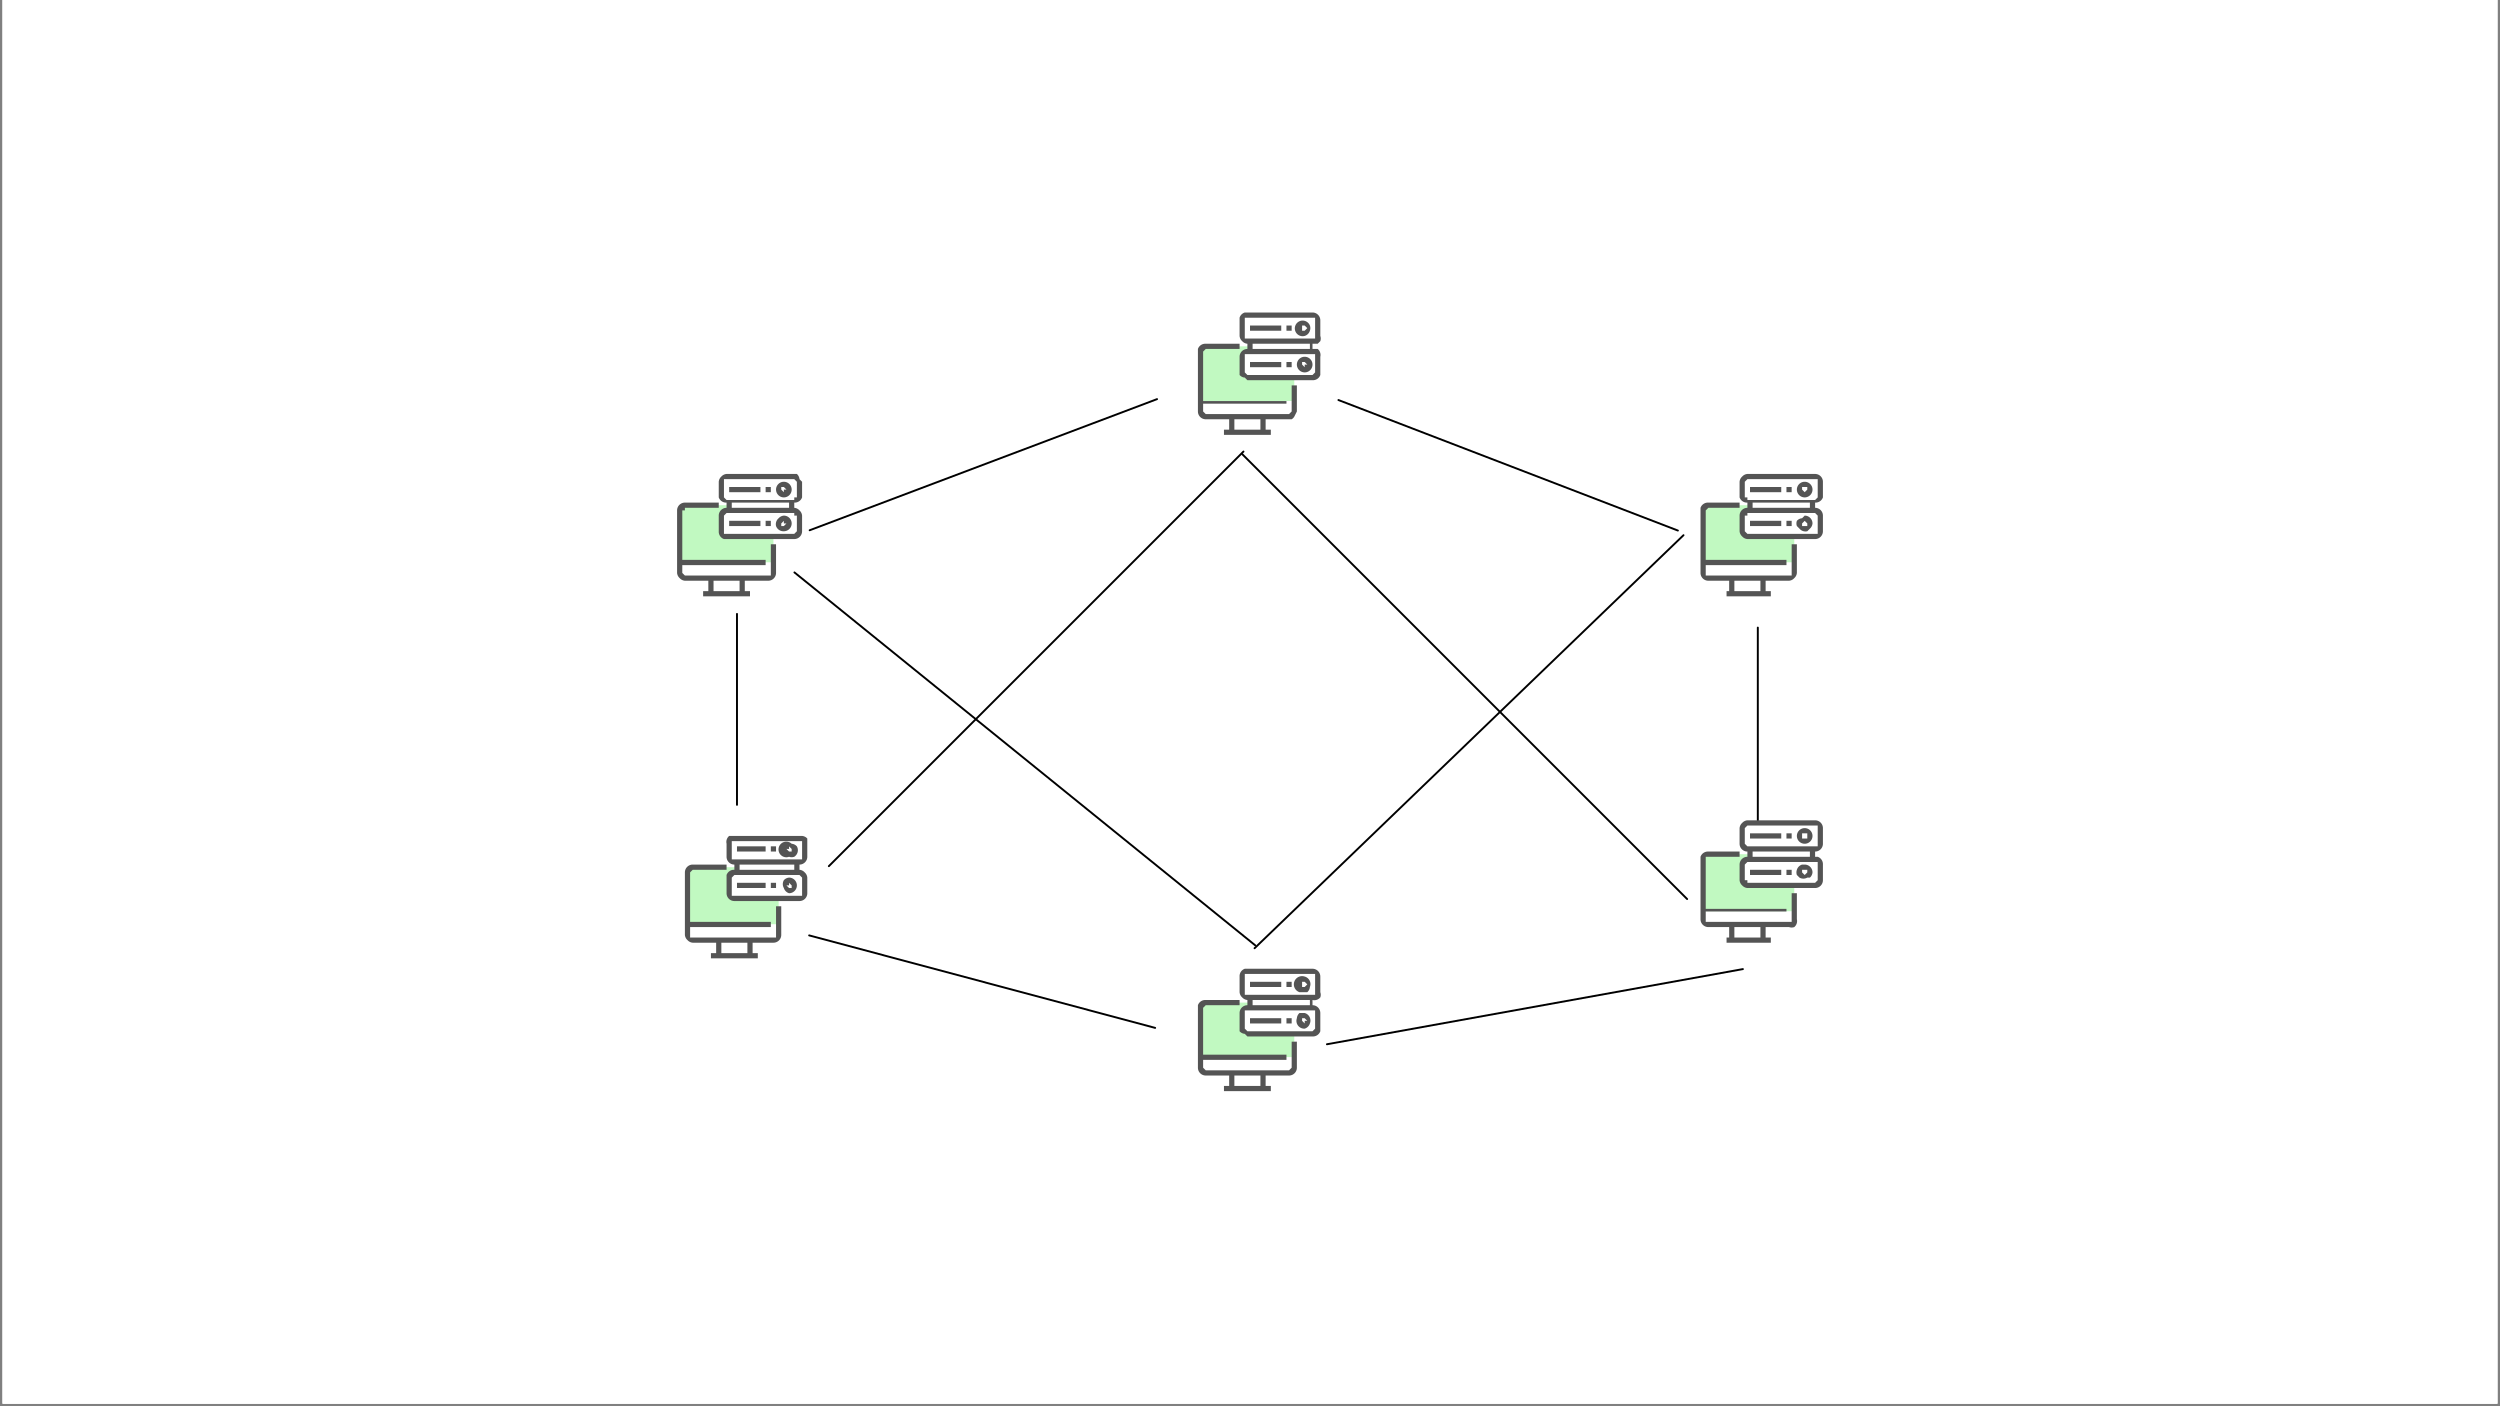 <svg xmlns="http://www.w3.org/2000/svg" width="1280" viewBox="0 0 960 540" height="720" version="1.0"><rect x="0" y="0" width="960" height="540" fill="#808080" stroke="none"/><defs><clipPath id="a"><path d="M1 0h958v539H1Zm0 0"/></clipPath><clipPath id="b"><path d="M475 120h32v26h-32Zm0 0"/></clipPath><clipPath id="c"><path d="M460 131h38v36h-38Zm0 0"/></clipPath><clipPath id="d"><path d="M276 182h32v26h-32Zm0 0"/></clipPath><clipPath id="e"><path d="M260 193h38v36h-38Zm0 0"/></clipPath><clipPath id="f"><path d="M278 321h32v26h-32Zm0 0"/></clipPath><clipPath id="g"><path d="M263 332h38v36h-38Zm0 0"/></clipPath><clipPath id="h"><path d="M668 182h32v26h-32Zm0 0"/></clipPath><clipPath id="i"><path d="M653 193h38v36h-38Zm0 0"/></clipPath><clipPath id="j"><path d="M668 315h32v26h-32Zm0 0"/></clipPath><clipPath id="k"><path d="M653 326h38v36h-38Zm0 0"/></clipPath><clipPath id="l"><path d="M475 372h32v26h-32Zm0 0"/></clipPath><clipPath id="m"><path d="M460 383h38v36h-38Zm0 0"/></clipPath></defs><g clip-path="url(#a)" fill="#FFF"><path d="M1 0h958v539H1Zm0 0"/><path d="M1 0h958v539H1Zm0 0"/><path d="M1 0h958v539H1Zm0 0"/></g><path fill="#C1F9C1" d="M497 135a2 2 0 0 0-1-2h-34l-1 1v20h36Zm0 0"/><path fill="#FFF" d="M461 154v4a2 2 0 0 0 1 2 2 2 0 0 0 1 0h32a2 2 0 0 0 1 0 2 2 0 0 0 1-2v-4Zm0 0"/><path fill="#FFF" d="M473 160h12v6h-12ZM503 140a2 2 0 0 1-1 1 2 2 0 0 1-3-2 2 2 0 0 1 1-1 2 2 0 0 1 1 0 2 2 0 0 1 2 2ZM503 126a2 2 0 0 1-1 1l-1 1a2 2 0 0 1-1 0l-1-1a2 2 0 0 1 0-1 2 2 0 0 1 0-1l1-1a2 2 0 0 1 1 0l1 1 1 1ZM480 131h23v4h-23Zm0 0"/><path fill="#FFF" d="M501 142a2 2 0 0 0 1-1 2 2 0 0 0 1-1l-1-1a2 2 0 0 0-1-1 2 2 0 0 0-2 0 2 2 0 0 0 0 2 2 2 0 0 0 2 2Zm-24 1v-6a2 2 0 0 1 1-2 2 2 0 0 1 1 0h25a2 2 0 0 1 2 1v7a2 2 0 0 1 0 1 2 2 0 0 1-2 1h-26a2 2 0 0 1-1-2ZM501 128a2 2 0 0 0 1-1 2 2 0 0 0 0-2l-1-1a2 2 0 0 0-1 0l-1 1a2 2 0 0 0 0 1 2 2 0 0 0 0 1 2 2 0 0 0 2 1Zm2 3h-24a2 2 0 0 1-2-2v-6a2 2 0 0 1 2-2h25a2 2 0 0 1 2 1 2 2 0 0 1 0 1v7a2 2 0 0 1-2 1Zm0 0"/><g clip-path="url(#b)"><path fill="#545454" d="M507 129v-6a3 3 0 0 0-3-3h-26a3 3 0 0 0-2 2v7a3 3 0 0 0 1 2 3 3 0 0 0 2 1v2a3 3 0 0 0-3 3v7a3 3 0 0 0 2 1l1 1h25a3 3 0 0 0 3-2v-7a3 3 0 0 0-1-3h-2v-2h2l1-1a3 3 0 0 0 0-2Zm-29 0v-7h27v8h-27v-1Zm27 8v6l-1 1h-25l-1-1v-7h27v1Zm-2-3h-22v-2h22Zm0 0"/></g><path fill="#545454" d="M501 137a3 3 0 0 0-3 3 3 3 0 1 0 3-3Zm0 4-1-1v-1h1l1 1h-1v1ZM501 129a3 3 0 0 0 2-2 3 3 0 0 0 0-2 3 3 0 1 0-2 4Zm0-4 1 1-1 1h-1v-2h1ZM494 139h2v2h-2ZM494 125h2v2h-2ZM480 125h12v2h-12ZM480 139h12v2h-12Zm0 0"/><g clip-path="url(#c)"><path fill="#545454" d="m496 158-1 1h-32l-1-1v-3h32v-1h-32v-19l1-1h13v-2h-13a3 3 0 0 0-3 2v24a3 3 0 0 0 3 3h9v4h-2v2h18v-2h-2v-4h10a3 3 0 0 0 1-1l1-2v-10h-2Zm-12 7h-10v-4h10Zm0 0"/></g><path stroke-linecap="round" transform="matrix(.722 .193 -.192 .718 310 359)" fill="none" d="M1 0h184" stroke="#000"/><path stroke-linecap="round" transform="matrix(0 .748 -.743 0 283 235)" fill="none" d="M1 0h98" stroke="#000"/><path stroke-linecap="round" transform="matrix(-.702 .265 -.262 -.695 445 153)" fill="none" d="M1 0h190" stroke="#000"/><path stroke-linecap="round" transform="matrix(-.697 -.268 .266 -.693 645 204)" fill="none" d="M1 0h187" stroke="#000"/><path stroke-linecap="round" transform="matrix(-.736 .133 -.132 -.731 670 372)" fill="none" d="M1 0h217" stroke="#000"/><path stroke-linecap="round" transform="matrix(-.582 -.471 .468 -.577 482 363)" fill="none" d="M0 0h304" stroke="#000"/><path stroke-linecap="round" transform="rotate(-45 561 -217) scale(.748 .743)" fill="none" d="M1 0h301" stroke="#000"/><path stroke-linecap="round" transform="rotate(45 28 663) scale(.748 .743)" fill="none" d="M0 0h323" stroke="#000"/><path stroke-linecap="round" transform="matrix(-.54 .52 -.515 -.535 647 205)" fill="none" d="M1 0h305" stroke="#000"/><path fill="#C1F9C1" d="M297 196a2 2 0 0 0-2-2h-32a2 2 0 0 0-1 1 2 2 0 0 0-1 1v20h36Zm0 0"/><path fill="#FFF" d="M261 216v4a2 2 0 0 0 1 1 2 2 0 0 0 1 1h32a2 2 0 0 0 2-2v-4ZM273 222h12v6h-12ZM303 201a2 2 0 1 1-4 0 2 2 0 0 1 0-1 2 2 0 0 1 2-1 2 2 0 0 1 2 2ZM303 188a2 2 0 0 1-1 1 2 2 0 0 1-1 1 2 2 0 0 1-2-1 2 2 0 0 1 2-3h1a2 2 0 0 1 1 2ZM280 193h24v3h-24Zm0 0"/><path fill="#FFF" d="M301 203a2 2 0 1 0 0-4 2 2 0 0 0-2 1 2 2 0 0 0 0 1v2h2Zm-24 1v-6a2 2 0 0 1 1-1l1-1h26v1h1v1h1v6a2 2 0 0 1-1 2 2 2 0 0 1-1 0h-27a2 2 0 0 1-1-2ZM301 190v-1a2 2 0 0 0 2-1 2 2 0 0 0 0-1 2 2 0 0 0-4-1 2 2 0 0 0 2 4Zm3 3h-25l-1-1-1-1v-7l1-1a2 2 0 0 1 1 0h26a2 2 0 0 1 2 2v6h-1v1h-1v1Zm0 0"/><g clip-path="url(#d)"><path fill="#545454" d="M308 191v-6l-1-1a3 3 0 0 0-1-2h-27a3 3 0 0 0-2 1 3 3 0 0 0-1 2v6a3 3 0 0 0 3 2v2a3 3 0 0 0-3 3v6a3 3 0 0 0 2 3h27a3 3 0 0 0 3-3v-6a3 3 0 0 0-1-2 3 3 0 0 0-2-1v-2a3 3 0 0 0 3-2Zm-30 0v-7h27l1 1v6h-1v1h-26l-1-1Zm28 7v6l-1 1h-27v-7l1-1h26v1h1Zm-3-3h-22v-2h22Zm0 0"/></g><path fill="#545454" d="M301 198a3 3 0 0 0-2 1 3 3 0 0 0-1 3 3 3 0 0 0 3 2 3 3 0 1 0 0-6Zm0 4h-1v-1l1-1v1h1l-1 1ZM301 191a3 3 0 1 0 0-6 3 3 0 0 0 0 6Zm0-4 1 1h-1v1l-1-1v-1h1ZM294 200h2v2h-2ZM294 187h2v2h-2ZM280 187h12v2h-12ZM280 200h12v2h-12Zm0 0"/><g clip-path="url(#e)"><path fill="#545454" d="M296 220v1h-33l-1-1v-3h32v-2h-32v-19h1v-1h13v-2h-13a3 3 0 0 0-3 3v24a3 3 0 0 0 1 2 3 3 0 0 0 2 1h9v4h-2v2h18v-2h-2v-4h9a3 3 0 0 0 3-3v-11h-2Zm-12 7h-10v-4h10Zm0 0"/></g><path fill="#C1F9C1" d="M299 335a2 2 0 0 0-2-2h-31a2 2 0 0 0-1 1 2 2 0 0 0-1 1v20h35Zm0 0"/><path fill="#FFF" d="M264 355v5a2 2 0 0 0 1 1h32a2 2 0 0 0 2-2v-4ZM276 361h12v6h-12ZM305 340a2 2 0 1 1-4 0 2 2 0 0 1 1-1 2 2 0 0 1 1-1 2 2 0 0 1 2 1 2 2 0 0 1 0 1ZM305 326a2 2 0 0 1 0 2 2 2 0 0 1-2 0 2 2 0 0 1 0-3 2 2 0 0 1 1 0h1a2 2 0 0 1 0 1ZM283 331h23v4h-23Zm0 0"/><path fill="#FFF" d="M303 342a2 2 0 0 0 2 0 2 2 0 0 0 0-2 2 2 0 0 0 0-1 2 2 0 0 0-2-1 2 2 0 0 0-1 1 2 2 0 0 0 0 2v1h1Zm-23 1v-6a2 2 0 0 1 2-2h26l1 1a2 2 0 0 1 0 1v6a2 2 0 0 1 0 2 2 2 0 0 1-2 0h-25a2 2 0 0 1-2 0 2 2 0 0 1 0-2ZM303 328a2 2 0 0 0 2 0 2 2 0 0 0 0-2 2 2 0 0 0-2-2v1h-1a2 2 0 0 0 1 3Zm3 3h-24a2 2 0 0 1-2 0 2 2 0 0 1 0-2v-5a2 2 0 0 1 0-2 2 2 0 0 1 2 0h25a2 2 0 0 1 2 2v5a2 2 0 0 1-2 2Zm0 0"/><g clip-path="url(#f)"><path fill="#545454" d="M310 329v-7a3 3 0 0 0-2-1h-28a3 3 0 0 0-1 3v5a3 3 0 0 0 3 3v2a3 3 0 0 0-3 2v7a3 3 0 0 0 3 3h25a3 3 0 0 0 3-3v-6a3 3 0 0 0-1-2 3 3 0 0 0-2-1v-2a3 3 0 0 0 3-3Zm-29 0v-6h27v7h-27v-1Zm27 8v7h-27v-7l1-1h25l1 1Zm-3-3h-21v-2h21Zm0 0"/></g><path fill="#545454" d="M303 337a3 3 0 0 0-2 1 3 3 0 0 0 0 3 3 3 0 0 0 2 2 3 3 0 1 0 0-6Zm0 4-1-1h1v-1l1 1v1h-1ZM303 329a3 3 0 0 0 2 0 3 3 0 0 0 1-4 3 3 0 0 0-2-1 3 3 0 1 0-1 5Zm0-4 1 1v1h-1l-1-1h1v-1ZM296 339h2v2h-2ZM296 325h2v2h-2ZM283 325h11v2h-11ZM283 339h11v2h-11Zm0 0"/><g clip-path="url(#g)"><path fill="#545454" d="M298 359v1h-33v-4h31v-2h-31v-19l1-1h13v-2h-13a3 3 0 0 0-3 3v24a3 3 0 0 0 1 2 3 3 0 0 0 2 1h9v4h-2v2h18v-2h-2v-4h8a3 3 0 0 0 3-3v-11h-2Zm-11 7h-10v-4h10Zm0 0"/></g><path fill="#C1F9C1" d="M689 196a2 2 0 0 0-2-2h-31a2 2 0 0 0-2 1 2 2 0 0 0 0 1v20h35Zm0 0"/><path fill="#FFF" d="M654 216v4a2 2 0 0 0 0 1 2 2 0 0 0 2 1h31a2 2 0 0 0 1-1 2 2 0 0 0 1-1v-4Zm0 0"/><path fill="#FFF" d="M665 222h12v6h-12ZM695 201a2 2 0 0 1-4 1v-1a2 2 0 0 1 1-1 2 2 0 0 1 1-1 2 2 0 0 1 2 2ZM695 188a2 2 0 0 1-1 1 2 2 0 0 1-1 1 2 2 0 0 1-1-1 2 2 0 0 1 2-3 2 2 0 0 1 1 2ZM672 193h24v3h-24Zm0 0"/><path fill="#FFF" d="M693 203a2 2 0 0 0 2-2 2 2 0 0 0-1-1 2 2 0 1 0-2 3h1Zm-24 1v-6a2 2 0 0 1 1-1h1v-1h26l1 1 1 1v6a2 2 0 0 1-1 2 2 2 0 0 1-1 0h-26a2 2 0 0 1-1 0 2 2 0 0 1-1-2ZM693 190a2 2 0 0 0 1-1 2 2 0 0 0 1-1 2 2 0 0 0-1-2 2 2 0 0 0-2 0 2 2 0 0 0 1 4Zm3 3h-25v-1h-1v-1h-1v-6l1-1v-1a2 2 0 0 1 1 0h26a2 2 0 0 1 2 2v6l-1 1-1 1Zm0 0"/><g clip-path="url(#h)"><path fill="#545454" d="M700 191v-6a3 3 0 0 0-3-3h-26a3 3 0 0 0-2 1 3 3 0 0 0-1 2v6a3 3 0 0 0 3 2v2a3 3 0 0 0-3 3v6a3 3 0 0 0 1 2 3 3 0 0 0 2 1h26a3 3 0 0 0 3-3v-6a3 3 0 0 0-3-3v-2a3 3 0 0 0 3-2Zm-30 0v-6l1-1h27v7l-1 1h-26v-1h-1Zm28 7v7h-27l-1-1v-6h1v-1h26l1 1Zm-3-3h-22v-2h22Zm0 0"/></g><path fill="#545454" d="m693 198-1 1a3 3 0 0 0-2 1 3 3 0 0 0 0 2l1 1a3 3 0 0 0 3 1l1-1a3 3 0 0 0 1-2 3 3 0 0 0-3-3Zm0 4h-1v-1l1-1 1 1v1h-1ZM693 191a3 3 0 1 0 0-6 3 3 0 0 0 0 6Zm0-4h1v1l-1 1-1-1v-1h1ZM686 200h2v2h-2ZM686 187h2v2h-2ZM672 187h12v2h-12ZM672 200h12v2h-12Zm0 0"/><g clip-path="url(#i)"><path fill="#545454" d="M688 220v1h-33v-4h31v-2h-31v-19l1-1h12v-2h-12a3 3 0 0 0-3 2v25a3 3 0 0 0 3 3h8v4h-1v2h17v-2h-2v-4h9a3 3 0 0 0 2-1 3 3 0 0 0 1-2v-11h-2Zm-12 7h-10v-4h10Zm0 0"/></g><path stroke-linecap="round" transform="matrix(0 .748 -.743 0 675 241)" fill="none" d="M0 0h99" stroke="#000"/><path fill="#C1F9C1" d="M689 330v-1a2 2 0 0 0-2-1h-31a2 2 0 0 0-2 0v22h35Zm0 0"/><path fill="#FFF" d="M654 350v3a2 2 0 0 0 0 2 2 2 0 0 0 2 0h31a2 2 0 0 0 1 0 2 2 0 0 0 1-2v-3Zm0 0"/><path fill="#FFF" d="M665 355h12v6h-12ZM695 335a2 2 0 0 1-4 1v-1a2 2 0 0 1 1-2 2 2 0 0 1 1 0 2 2 0 0 1 2 2ZM695 321a2 2 0 0 1-1 1 2 2 0 0 1-1 1 2 2 0 0 1-1-1 2 2 0 1 1 2-2 2 2 0 0 1 1 1ZM672 326h24v4h-24Zm0 0"/><path fill="#FFF" d="M693 337a2 2 0 0 0 2-2 2 2 0 0 0-1-2 2 2 0 1 0-2 4h1Zm-24 1v-6a2 2 0 0 1 1-2 2 2 0 0 1 1 0h27a2 2 0 0 1 1 2v6a2 2 0 0 1-1 1 2 2 0 0 1-1 1h-26a2 2 0 0 1-1-1 2 2 0 0 1-1-1ZM693 323a2 2 0 0 0 1-1 2 2 0 0 0 1-1 2 2 0 0 0-1-1v-1a2 2 0 0 0-2 0 2 2 0 0 0-1 1 2 2 0 0 0 0 2 2 2 0 0 0 1 1h1Zm3 3h-25l-1-1-1-1v-6l1-1a2 2 0 0 1 1-1h26a2 2 0 0 1 2 2v7h-1v1h-1Zm0 0"/><g clip-path="url(#j)"><path fill="#545454" d="M700 324v-6a3 3 0 0 0-3-3h-26a3 3 0 0 0-2 1 3 3 0 0 0-1 2v6a3 3 0 0 0 3 3v2a3 3 0 0 0-3 3v6a3 3 0 0 0 1 2 3 3 0 0 0 2 1h26a3 3 0 0 0 3-3v-6a3 3 0 0 0-2-3h-1v-2a3 3 0 0 0 3-3Zm-30 0v-6l1-1h27v8h-27l-1-1Zm28 8v6l-1 1h-26v-1h-1v-6l1-1h27v1Zm-3-3h-22v-2h22Zm0 0"/></g><path fill="#545454" d="M693 332h-1a3 3 0 0 0-2 2 3 3 0 0 0 0 2l1 1a3 3 0 0 0 3 0h1a3 3 0 0 0 1-2 3 3 0 0 0-3-3Zm0 4-1-1v-1h2v1l-1 1ZM693 324a3 3 0 1 0 0-6 3 3 0 0 0 0 6Zm0-4h1v2h-2v-2h1ZM686 334h2v2h-2ZM686 320h2v2h-2ZM672 320h12v2h-12ZM672 334h12v2h-12Zm0 0"/><g clip-path="url(#k)"><path fill="#545454" d="M688 353v1h-33v-4h31v-1h-31v-20h13v-2h-12a3 3 0 0 0-3 2v24a3 3 0 0 0 3 3h8v4h-1v2h17v-2h-2v-4h9a3 3 0 0 0 2 0 3 3 0 0 0 1-3v-10h-2Zm-12 7h-10v-4h10Zm0 0"/></g><path fill="#C1F9C1" d="m497 387-1-1a2 2 0 0 0-1-1h-32a2 2 0 0 0-2 2v19h36Zm0 0"/><path fill="#FFF" d="M461 406v5l1 1a2 2 0 0 0 1 0h32a2 2 0 0 0 1 0 2 2 0 0 0 1-2v-4Zm0 0"/><path fill="#FFF" d="M473 412h12v6h-12ZM503 392h-1a2 2 0 0 1-3 0 2 2 0 0 1 0-2 2 2 0 0 1 4 2ZM503 378a2 2 0 0 1-1 1 2 2 0 0 1-1 1 2 2 0 0 1-2-1 2 2 0 0 1 0-1 2 2 0 0 1 0-1l1-1a2 2 0 0 1 1 0l1 1 1 1ZM480 383h23v4h-23Zm0 0"/><path fill="#FFF" d="M501 394a2 2 0 0 0 1-1 2 2 0 0 0 0-2 2 2 0 0 0-1-1 2 2 0 0 0-1 0 2 2 0 0 0 0 3l1 1Zm-24 1v-6a2 2 0 0 1 2-2h25a2 2 0 0 1 2 0 2 2 0 0 1 0 2v6a2 2 0 0 1 0 1 2 2 0 0 1-2 1h-25a2 2 0 0 1-2-2ZM501 380a2 2 0 0 0 1-1 2 2 0 0 0 1-1l-1-1-1-1a2 2 0 0 0-1 0l-1 1a2 2 0 0 0 0 1 2 2 0 0 0 0 1 2 2 0 0 0 2 1Zm2 3h-25v-1a2 2 0 0 1-1-1v-6a2 2 0 0 1 1-1 2 2 0 0 1 1-1h25a2 2 0 0 1 2 1 2 2 0 0 1 0 1v7a2 2 0 0 1-2 1Zm0 0"/><g clip-path="url(#l)"><path fill="#545454" d="M507 381v-6a3 3 0 0 0-3-3h-26a3 3 0 0 0-2 3v6a3 3 0 0 0 1 2 3 3 0 0 0 2 1v2a3 3 0 0 0-3 3v7a3 3 0 0 0 2 1l1 1h25a3 3 0 0 0 3-2v-7a3 3 0 0 0-3-3v-2a3 3 0 0 0 3-1 3 3 0 0 0 0-2Zm-29 0v-7h27v8h-27v-1Zm27 8v6l-1 1h-25l-1-1v-7h27v1Zm-2-3h-22v-2h22Zm0 0"/></g><path fill="#545454" d="M501 389h-2a3 3 0 0 0-1 2 3 3 0 0 0 3 4 3 3 0 0 0 2-2 3 3 0 0 0-2-4Zm0 4-1-1v-1h1l1 1h-1v1ZM501 381h1a3 3 0 0 0 1-2 3 3 0 0 0-2-4 3 3 0 0 0-2 6h2Zm0-4 1 1-1 1h-1v-2h1ZM494 391h2v2h-2ZM494 377h2v2h-2ZM480 377h12v2h-12ZM480 391h12v2h-12Zm0 0"/><g clip-path="url(#m)"><path fill="#545454" d="m496 410-1 1h-32l-1-1v-3h32v-2h-32v-18l1-1h13v-2h-13a3 3 0 0 0-3 2v24a3 3 0 0 0 3 3h9v4h-2v2h18v-2h-2v-4h9a3 3 0 0 0 3-3v-10h-2Zm-12 7h-10v-4h10Zm0 0"/></g></svg>